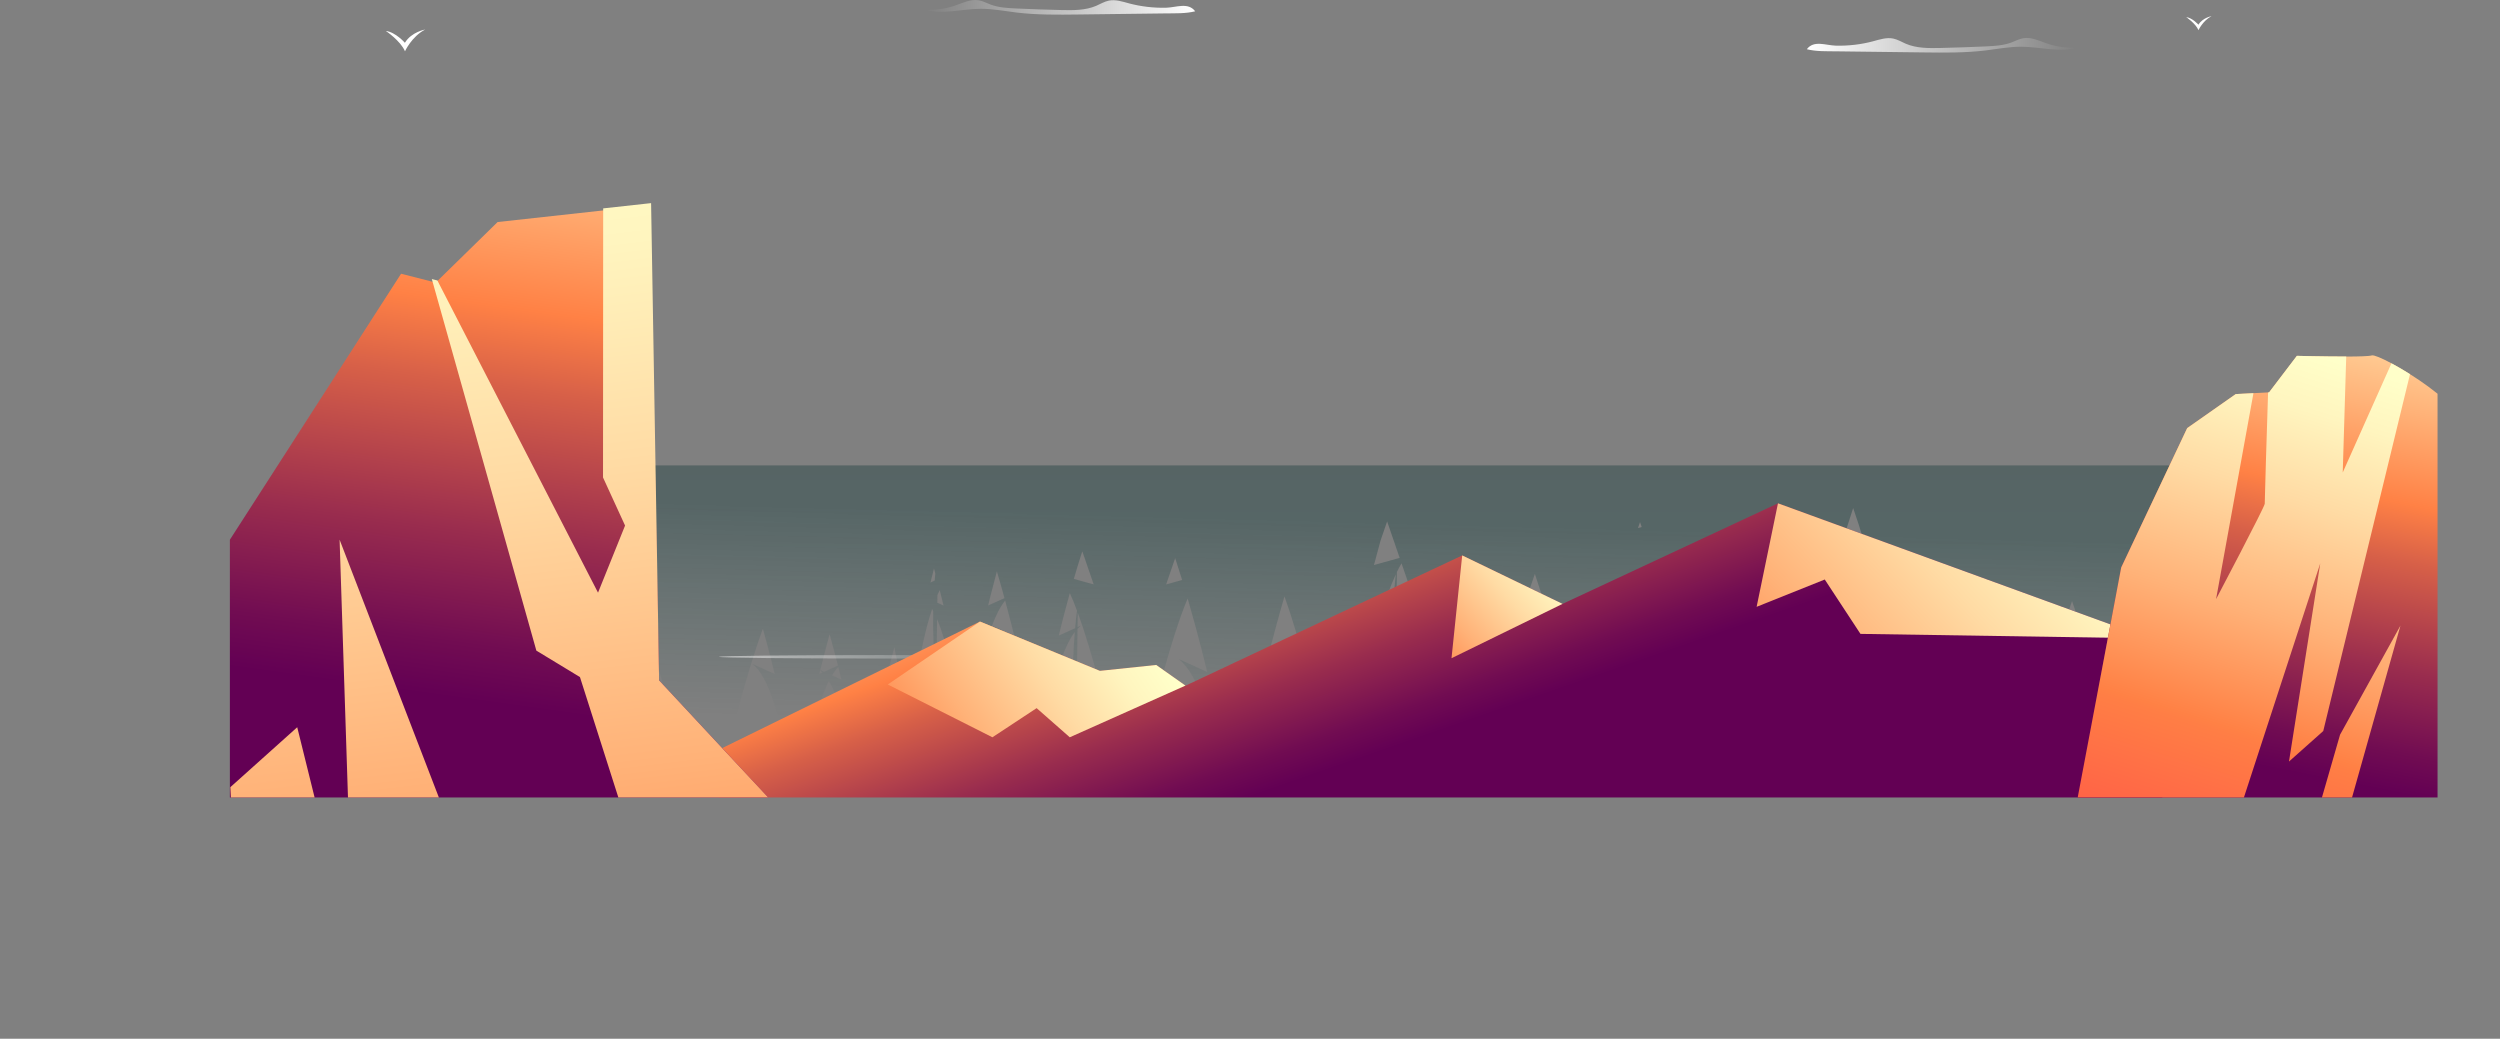 <?xml version="1.0" encoding="UTF-8"?>
<svg xmlns="http://www.w3.org/2000/svg" xmlns:xlink="http://www.w3.org/1999/xlink" viewBox="0 0 2183.21 907.12">
  <rect x="0" y="0" width="2183.21" height="907.12" fill="#808080" stroke="none"/>
  <defs>
    <style>
      .cls-1 {
        fill: none;
      }

      .cls-2 {
        mask: url(#mask);
      }

      .cls-3 {
        fill: url(#linear-gradient-8);
      }

      .cls-4 {
        fill: url(#linear-gradient-7);
      }

      .cls-5 {
        fill: url(#linear-gradient-6);
      }

      .cls-6 {
        fill: url(#linear-gradient-2);
      }

      .cls-7 {
        fill: url(#linear-gradient);
      }

      .cls-8 {
        isolation: isolate;
      }

      .cls-9 {
        fill: url(#linear-gradient-4);
      }

      .cls-9, .cls-10 {
        mix-blend-mode: color-dodge;
      }

      .cls-10 {
        fill: url(#linear-gradient-5);
      }

      .cls-11 {
        clip-path: url(#clippath-1);
      }

      .cls-12 {
        fill: url(#linear-gradient-3);
        opacity: .33;
      }

      .cls-13 {
        fill: #fff;
      }

      .cls-14 {
        fill: url(#linear-gradient-12);
      }

      .cls-15 {
        fill: url(#linear-gradient-15);
      }

      .cls-16 {
        fill: url(#linear-gradient-9);
      }

      .cls-16, .cls-17, .cls-18, .cls-19, .cls-20, .cls-21, .cls-22 {
        mix-blend-mode: soft-light;
      }

      .cls-17 {
        fill: url(#linear-gradient-10);
      }

      .cls-18 {
        fill: url(#linear-gradient-13);
      }

      .cls-19 {
        fill: url(#linear-gradient-11);
      }

      .cls-20 {
        fill: url(#linear-gradient-14);
      }

      .cls-21 {
        fill: url(#linear-gradient-17);
      }

      .cls-22 {
        fill: url(#linear-gradient-16);
      }

      .cls-23 {
        clip-path: url(#clippath);
      }
    </style>
    <linearGradient id="linear-gradient" x1="1172.4" y1="639.1" x2="1177.46" y2="451.89" gradientUnits="userSpaceOnUse">
      <stop offset="0" stop-color="#000" stop-opacity="0"/>
      <stop offset=".54" stop-color="#878787" stop-opacity=".53"/>
      <stop offset=".99" stop-color="#fff"/>
    </linearGradient>
    <mask id="mask" x="0" y="390.82" width="2029.09" height="545.91" maskUnits="userSpaceOnUse">
      <rect class="cls-7" x="314.06" y="402.32" width="1715.03" height="534.42"/>
    </mask>
    <clipPath id="clippath">
      <rect class="cls-1" x="210.67" y="390.82" width="1818.42" height="437.76" transform="translate(2239.76 1219.41) rotate(180)"/>
    </clipPath>
    <linearGradient id="linear-gradient-2" x1="-578.69" y1="-343.34" x2="-546.32" y2="-954.1" gradientTransform="translate(986.94 -136.85) rotate(-180)" gradientUnits="userSpaceOnUse">
      <stop offset="0" stop-color="#001c1e"/>
      <stop offset=".99" stop-color="#004543"/>
    </linearGradient>
    <linearGradient id="linear-gradient-3" x1="1003.4" y1="-408.97" x2="1003.4" y2="-791.51" gradientTransform="translate(0 -136.85) scale(1 -1)" xlink:href="#linear-gradient-2"/>
    <linearGradient id="linear-gradient-4" x1="857.76" y1="511.55" x2="503.37" y2="756.53" gradientUnits="userSpaceOnUse">
      <stop offset="0" stop-color="#fff" stop-opacity="0"/>
      <stop offset="1" stop-color="#fff"/>
    </linearGradient>
    <linearGradient id="linear-gradient-5" x1="1296.57" y1="522.24" x2="942.18" y2="767.22" xlink:href="#linear-gradient-4"/>
    <linearGradient id="linear-gradient-6" x1="3039.13" y1="-61.36" x2="3275.87" y2="-61.36" gradientTransform="translate(-2232.54 -5.25) rotate(1.32)" xlink:href="#linear-gradient-4"/>
    <linearGradient id="linear-gradient-7" x1="1305.08" y1="11.67" x2="1541.82" y2="11.67" gradientTransform="translate(3118.93 -5.25) rotate(178.68) scale(1 -1)" xlink:href="#linear-gradient-4"/>
    <linearGradient id="linear-gradient-8" x1="1129.48" y1="259.62" x2="1260.86" y2="637.06" gradientUnits="userSpaceOnUse">
      <stop offset="0" stop-color="#ffffc9"/>
      <stop offset=".07" stop-color="#fff5bf"/>
      <stop offset=".19" stop-color="#ffdba4"/>
      <stop offset=".34" stop-color="#ffb278"/>
      <stop offset=".5" stop-color="#ff8145"/>
      <stop offset=".6" stop-color="#d76048"/>
      <stop offset=".79" stop-color="#992c4e"/>
      <stop offset=".93" stop-color="#710c52"/>
      <stop offset="1" stop-color="#630054"/>
    </linearGradient>
    <linearGradient id="linear-gradient-9" x1="988.31" y1="540.82" x2="660.43" y2="767.48" gradientUnits="userSpaceOnUse">
      <stop offset="0" stop-color="#ffffc9"/>
      <stop offset=".09" stop-color="#fff5bf"/>
      <stop offset=".23" stop-color="#ffdba4"/>
      <stop offset=".42" stop-color="#ffb278"/>
      <stop offset=".61" stop-color="#ff8145"/>
      <stop offset=".62" stop-color="#ff7e45"/>
      <stop offset=".87" stop-color="#ff5747"/>
      <stop offset="1" stop-color="#ff4949"/>
    </linearGradient>
    <linearGradient id="linear-gradient-10" x1="1352.68" y1="477.15" x2="1169.52" y2="644.55" xlink:href="#linear-gradient-9"/>
    <linearGradient id="linear-gradient-11" x1="1797.44" y1="419.83" x2="1383.91" y2="812.6" xlink:href="#linear-gradient-9"/>
    <clipPath id="clippath-1">
      <rect class="cls-1" x="200.75" y="40.34" width="1927.92" height="656.06"/>
    </clipPath>
    <linearGradient id="linear-gradient-12" x1="1430.77" y1="85.89" x2="1383" y2="581.96" gradientTransform="translate(3490.89 515.56) rotate(-163.23) scale(1 -1)" xlink:href="#linear-gradient-8"/>
    <linearGradient id="linear-gradient-13" x1="1332.51" y1="227.22" x2="1336.47" y2="774.57" gradientTransform="translate(3490.89 515.56) rotate(-163.23) scale(1 -1)" xlink:href="#linear-gradient-9"/>
    <linearGradient id="linear-gradient-14" x1="1467.53" y1="226.25" x2="1471.48" y2="773.59" gradientTransform="translate(3490.89 515.56) rotate(-163.23) scale(1 -1)" xlink:href="#linear-gradient-9"/>
    <linearGradient id="linear-gradient-15" x1="492.6" y1="-72.4" x2="397.45" y2="609.96" xlink:href="#linear-gradient-8"/>
    <linearGradient id="linear-gradient-16" x1="492.75" y1="87.19" x2="725.58" y2="1447.72" gradientTransform="translate(-8.21 -19.11) rotate(2.8)" xlink:href="#linear-gradient-9"/>
    <linearGradient id="linear-gradient-17" x1="255.34" y1="116.3" x2="489.81" y2="1486.4" gradientTransform="translate(-8.21 -19.11) rotate(2.8)" xlink:href="#linear-gradient-9"/>
  </defs>
  <g class="cls-8">
    <g id="Layer_2">
      <g id="rocks">
        <g class="cls-2">
          <g id="reflection">
            <g class="cls-23">
              <path class="cls-6" d="M1544.63,648.54c.38-29.92.77-59.84,1.15-89.76-4.03,29.76-4.46,59.92-1.15,89.76Z"/>
              <path class="cls-12" d="M19.46,448.9l-19.46-8.8c29.19,22,38.92,151.77,38.92,151.77,0,0,3.12-41.55,11.11-81.62,20.29,41.28,27.4,136.07,27.4,136.07,0,0,5.12-68.29,19.08-114.19,15.82,33.4,33.69,108.27,33.69,108.27l-19.46-8.8c29.19,22,38.92,151.77,38.92,151.77,0,0,9.73-129.78,38.92-151.77l-19.46,8.8s26.76-112.18,43.78-123.18l-31.62,8.8,19.46-56.57c13.61,36.75,26.56,91,26.56,91l-19.46-8.8c29.19,22,38.92,151.77,38.92,151.77,0,0,8.92-118.97,35.31-148.39,11.34,44.82,15.61,101.65,15.61,101.65,0,0,7.4-98.71,28.66-138.54,12.26,35.86,23.09,81.22,23.09,81.22l-19.46-8.8c29.19,22,38.92,151.77,38.92,151.77,0,0,9.73-129.78,38.92-151.77l-19.46,8.8s12.17-51.01,25.32-87.61c24.26,34.26,32.56,144.93,32.56,144.93,0,0,6.74-89.81,25.81-132.66,14.42,36.48,28.88,97.06,28.88,97.06l-19.46-8.8c9.15,6.89,16.38,24.37,22.01,45.12.7,17,1.93,33.99,3.8,50.92.14-11.14.29-22.28.43-33.42,9.16,42.21,12.68,89.15,12.68,89.15,0,0,9.73-129.78,38.92-151.77l-19.46,8.8s10.03-42,21.71-77.13c1.28,3.29,2.56,6.74,3.83,10.32-4.62,50.16-4.32,100.69,1.23,150.78.61-47.31,1.22-94.62,1.82-141.94,13.25,39.46,24.73,87.58,24.73,87.58l-21.69-9.8c32.53,24.51,43.37,169.14,43.37,169.14,0,0,10.84-144.63,43.38-169.14l-21.69,9.8s14.48-60.71,29.68-101.66c6.13,21.95,10.34,39.58,10.34,39.58l-19.46-8.8c29.19,22,38.92,151.77,38.92,151.77,0,0,7.2-96.01,27.79-136.86,22.68,37.39,30.51,141.78,30.51,141.78,0,0,8.12-108.17,31.75-143.73,5.02,31.63,7.06,58.86,7.06,58.86,0,0,5.56-74.13,20.88-119.83.33.58.65,1.18.97,1.79-.41,20.26.46,40.54,2.69,60.7.23-17.85.46-35.7.69-53.54,18.52,43.46,25.09,131.02,25.09,131.02,0,0,6.04-80.46,22.86-125.41,29.12,22.19,38.83,151.7,38.83,151.7,0,0,8.51-113.47,33.48-146.18-2.49,30.05-2.16,60.29,1.17,90.27.4-31.02.8-62.04,1.2-93.06,1-1.06,2.03-2.01,3.08-2.8l-3.06,1.38c.05-4.25.11-8.49.16-12.74,13.45,36.72,26.13,89.84,26.13,89.84l-19.46-8.8c29.19,22,38.92,151.77,38.92,151.77,0,0,9.73-129.78,38.92-151.77l-19.46,8.8s15.88-66.55,30.96-102.15c9.51,32.73,16.53,61.86,17.05,64.05v.12s-24.88-11.24-24.88-11.24c8.77,6.61,16.17,20.82,22.36,38.69-1.68,26.88-1.12,53.87,1.85,80.67.31-24.04.62-48.08.93-72.12,18.07,58.78,24.7,147.1,24.7,147.1,0,0,12.46-166.17,49.84-194.34l-24.92,11.27s7.46-31.25,17.62-66.03c13.14,36.59,25.3,87.54,25.3,87.54l-19.46-8.8c29.19,22,38.92,151.77,38.92,151.77,0,0,9.73-129.78,38.92-151.77l-19.46,8.8s17.38-72.85,33.04-106.88c-4.16,35.39-4.4,71.16-.48,106.58.46-36.17.93-72.35,1.39-108.53,1.38-2.87,2.73-5.39,4.06-7.54l28.19,81.94-31.62-8.8c17.03,11,43.78,123.18,43.78,123.18l-19.46-8.8c29.19,22,38.92,151.77,38.92,151.77,0,0,9.73-129.78,38.92-151.77l-19.46,8.8s26.76-112.18,43.78-123.18l-31.62,8.8,25.01-72.71c14.89,43.52,28.05,98.69,28.05,98.69l-23.6-10.67c35.4,26.68,47.21,184.09,47.21,184.09,0,0,11.8-157.41,47.21-184.09l-23.6,10.67s7.41-31.06,17.4-64.95c16.96,21.71,40.36,119.81,40.36,119.81l-19.46-8.8c29.19,22,38.92,151.77,38.92,151.77,0,0,9.73-129.78,38.92-151.77l-19.46,8.8s5.47-22.91,13.03-49.04c29.14,22.14,38.85,151.72,38.85,151.72,0,0,9.73-129.78,38.92-151.77l-19.46,8.8s26.76-112.18,43.78-123.18l-23.74-2.22,14.63-45.39c12.89,36.44,24.65,85.73,24.65,85.73l-19.46-8.8c29.19,22,38.92,151.77,38.92,151.77,0,0,8.41-112.05,33.02-145.55-.1,10.13-.16,20.65-.16,31.45,0,9.5.04,18.79.12,27.78l-4.48-1.25c1.44.93,2.95,2.64,4.51,4.88.65,65.62,3.31,114.75,6.5,114.75.19,0,.37-.21.55-.54.05.42.07.84.12,1.26,0-.5.01-1.01.02-1.51,2.43-5.53,4.47-39.76,5.41-86.99,13.66,36.75,26.68,91.32,26.68,91.32l-19.46-8.8c29.19,22,38.92,151.77,38.92,151.77,0,0,9.73-129.78,38.92-151.77l-19.46,8.8s19.04-79.82,35.22-111.4c16.72,26.62,38.2,116.67,38.2,116.67l-19.46-8.8c29.19,22,38.92,151.77,38.92,151.77,0,0,9.73-129.78,38.92-151.77l-19.46,8.8s7.44-31.19,16.97-62.29c21.39,39.62,28.83,138.87,28.83,138.87,0,0,9.73-129.78,38.92-151.77l-19.46,8.8s26.76-112.18,43.78-123.18l-31.62,8.8,43.35-126.01H8.32c6.57,23.26,11.14,42.43,11.14,42.43ZM1905.26,643.64c1.17-3.68,2.37-7.32,3.58-10.88,2.21,8.62,3.52,14.09,3.52,14.09l-7.09-3.21ZM1898.17,598.87l.79-2.3c.19.64.37,1.29.56,1.93l-1.35.38ZM1785.83,593.6l23.64-68.71,25.45,73.98-23.65-6.58c2.15-3.59,4.23-6.23,6.18-7.48l-31.62,8.8ZM1708.47,589.67c.1-10.12.16-20.62.16-31.41,0-1.76,0-3.51,0-5.26l13.97,40.6-14.12-3.93ZM1681.92,529.39s3.14-13.16,7.95-30.89l5.75,16.71c-.04,2.65-.07,5.33-.1,8.04l-13.59,6.15ZM1525.37,605.68c2.86-9.88,6.01-20.21,9.29-29.94,6,21.54,10.1,38.71,10.1,38.71l-19.39-8.77ZM1433.72,532.7c3.75-12.64,7.85-25.58,12.04-37.38l15.5,45.04-27.54-7.66ZM1430.41,461.15l1.8-5.22,1.48,4.31-3.28.91ZM1199.85,493.45c1.6-6.17,3.57-13.51,5.77-21.42l5.74-16.67,10.95,31.84-22.46,6.25ZM1018.36,510.39l7.9-22.95c2.08,6.24,4.12,12.64,6.09,19.06l-13.99,3.89ZM937.76,505.56c2.3-7.95,4.8-16.17,7.39-24.14l9.97,28.97-17.36-4.83ZM924.59,555.08s3.9-16.35,9.67-37.16c2.08,4.52,4.18,9.71,6.27,15.33-.63,5.11-1.17,10.23-1.63,15.35l-14.31,6.47ZM866.31,546.33c3.38-9.03,7.2-16.62,11.49-21.84,4.76,17.58,7.87,30.59,7.87,30.59l-19.36-8.75ZM862.9,528.8s3.02-12.64,7.66-29.83c2.42,8.12,4.66,16.08,6.65,23.36l-14.31,6.47ZM818.54,526.33c.03-2.23.06-4.46.09-6.69.65-1.5,1.32-2.93,2.01-4.31,2.11,8.25,3.35,13.46,3.35,13.46l-5.45-2.46ZM812.58,508.67s1.13-4.73,3.05-12.26c.4,1.47.79,2.91,1.17,4.32-.19,2.1-.4,4.2-.56,6.3l-3.65,1.65ZM773.77,593.54s2.84-11.91,7.25-28.31c1.61,7.68,3.05,15.47,4.31,23.08l-11.56,5.23ZM726.54,589.78c1.76-2.9,3.6-5.39,5.54-7.4,1.75,6.9,2.77,11.16,2.77,11.16l-8.31-3.76ZM719.72,586.7l-3.4-1.54c1.36-5.53,4.3-17.23,8.16-31.31,2.98,10.67,5.5,20.28,7.31,27.39l-12.07,5.46ZM715.47,588.62s.28-1.16.77-3.18c.69.58,1.37,1.21,2.04,1.9l-2.81,1.27ZM468.81,501.16c1.94-7.6,4.67-18,7.9-29.46l12.04,35-4.32-1.2c.24-.2.48-.41.72-.59l-1.08.49-15.25-4.24ZM465.69,513.72s.23-.97.66-2.7c.32.65.64,1.29.96,1.97l-1.62.73ZM414.91,508.36c2.16-5.83,4.34-11.22,6.48-15.88,3.32,12.64,5.37,21.24,5.37,21.24l-11.86-5.36ZM400.51,484.99l10.35-30.08c2.63,8.72,5.07,17.33,7.22,25.19l-17.57,4.89ZM325.4,481.69c1.47-5.41,3.09-11.21,4.82-17.18l7.05,20.48-11.87-3.3ZM317.14,513.72s1.13-4.74,3.06-12.29c1.18,2.96,2.36,6.07,3.54,9.31l-6.6,2.98ZM266.22,560.45s3.14-13.16,7.95-30.9c2.78,7.16,5.27,15.3,7.5,23.91l-15.45,6.98ZM209.35,444.46l2.62-7.62,3.18,9.23-5.8-1.61ZM100.23,521.07c2.84-7.62,5.99-14.23,9.48-19.26l8.33,24.22-17.81-4.96ZM96.89,503.35s2.17-9.09,5.66-22.34l5.89,17.12-11.55,5.22ZM52.05,500.67c.81-3.65,1.67-7.26,2.57-10.8,2.11,8.26,3.36,13.47,3.36,13.47l-5.92-2.68Z"/>
            </g>
          </g>
        </g>
        <g id="waves">
          <path class="cls-9" d="M908.16,573.59c0-.83-62.75-1.51-140.16-1.51s-140.16.68-140.16,1.51,62.75,1.51,140.16,1.51,140.16-.68,140.16-1.51Z"/>
          <ellipse class="cls-10" cx="1206.82" cy="584.28" rx="140.16" ry="1.51"/>
        </g>
        <path id="cloud" class="cls-5" d="M985.73,2.88c-5.72-1.53-11.63-3.52-17.43-2.33-3.91.8-7.38,2.98-11.05,4.55-9.35,3.98-19.87,3.91-30.03,3.68-13.26-.3-26.52-.76-39.77-1.37-7.58-.35-15.3-.78-22.41-3.44-3.45-1.29-6.75-3.11-10.39-3.72-7.02-1.18-13.87,2.28-20.6,4.6-8.66,2.99-17.95,4.17-27.08,3.46,15.8,4.79,32.71-.5,49.23-.62,10.64-.07,21.17,2.02,31.74,3.29,17.82,2.14,35.83,1.91,53.77,1.69,25.38-.32,50.77-.64,76.15-.96,8.49-.11,17.62.25,25.87-1.84-6.13-8.17-16.59-3.32-25.42-3.11-10.97.26-21.99-1.03-32.59-3.86Z"/>
        <path id="cloud-2" data-name="cloud" class="cls-4" d="M1635.88,36c5.72-1.53,11.63-3.52,17.43-2.33,3.91.8,7.38,2.98,11.05,4.55,9.35,3.98,19.87,3.91,30.03,3.68,13.26-.3,26.52-.76,39.77-1.37,7.58-.35,15.3-.78,22.41-3.44,3.45-1.29,6.75-3.11,10.39-3.72,7.02-1.18,13.87,2.28,20.6,4.6,8.66,2.99,17.95,4.17,27.08,3.46-15.8,4.79-32.71-.5-49.23-.62-10.64-.07-21.17,2.02-31.74,3.29-17.82,2.14-35.83,1.91-53.77,1.69-25.38-.32-50.77-.64-76.15-.96-8.49-.11-17.62.25-25.87-1.84,6.13-8.17,16.59-3.32,25.42-3.11,10.97.26,21.98-1.03,32.59-3.86Z"/>
        <path id="bird" class="cls-13" d="M371.34,25.76s-12.05,2.11-17.75,11.6c0,0-8.11-9.29-16.65-10.33,0,0,12.81,8.56,16.73,17.76,0,0,5.81-12.86,17.67-19.03Z"/>
        <path id="bird-2" data-name="bird" class="cls-13" d="M1931.28,14.11s-7.75,1.36-11.42,7.46c0,0-5.22-5.98-10.71-6.64,0,0,8.24,5.5,10.76,11.42,0,0,3.74-8.27,11.37-12.24Z"/>
        <g id="mountain">
          <polygon class="cls-3" points="1888.31 561.75 1888.31 696.41 627.85 696.41 627.85 654.7 855.78 542.81 960.55 585.85 1009.7 580.68 1035.21 598.66 1035.28 598.7 1035.37 598.76 1039.39 596.87 1276.93 485.05 1364.56 527.33 1365.24 527.02 1552.68 439.54 1876.54 557.46 1888.31 561.75"/>
          <polygon class="cls-16" points="1035.28 598.7 934.21 643.86 905.27 618.4 866.66 643.86 775.26 597.74 855.79 542.81 960.54 585.85 1009.7 580.69 1035.21 598.66 1035.28 598.7"/>
          <polygon class="cls-17" points="1365.24 527.02 1267.58 574.81 1276.92 485.05 1364.56 527.33 1365.24 527.02"/>
          <polygon class="cls-19" points="1876.55 557.47 1876.55 557.47 1624.7 553.56 1593.53 506.07 1534.03 529.93 1552.68 439.53 1876.55 557.47"/>
        </g>
        <g id="rocks-2" data-name="rocks">
          <g class="cls-11">
            <g>
              <path class="cls-14" d="M1852.42,495.53l-40.21,212.57,122.71,63.92,61.72,32.16,23.54,12.27,104.96,54.67,58.07-210.2s-35.44-272.56-34.86-291.73c.32-10.93-22.7-29.15-43.73-42.44-5.73-3.6-11.29-6.85-16.21-9.48-8.73-4.68-15.4-7.44-17.17-6.89-2.33.73-11.53.98-22.33.99-19.06.03-43.09-.62-43.09-.62l-24.28,31.89-.87.05-12.77.66-15.45.8-42.41,29.7-57.63,121.69Z"/>
              <polygon class="cls-18" points="1996.64 804.19 2020.18 816.46 2096.28 546.33 2043.53 641.61 1996.64 804.19"/>
              <path class="cls-20" d="M1852.42,495.53l-40.21,212.57,122.71,63.92,91.33-280.06-27.32,173.09,29.93-26.65,75.77-311.65c-5.73-3.6-11.29-6.85-16.21-9.48l-42.55,95.34,3.05-101.24c-19.06.03-43.09-.62-43.09-.62l-24.28,31.89-.87.05c-1.07,33.31-3.03,95.48-2.92,97.23.13,2.4-42.49,83.26-42.49,83.26l32.64-179.83-15.45.8-42.41,29.7-57.63,121.69Z"/>
            </g>
            <g>
              <polygon class="cls-15" points="653.46 907.12 674.43 700.24 575.59 594.15 567.44 179.29 525.6 183.89 434.56 193.9 380.7 246.61 380.53 246.77 375.95 245.6 350.25 239.05 144.8 558.24 86.98 703.37 168.16 907.12 653.46 907.12"/>
              <polygon class="cls-22" points="506.47 591.29 607.18 907.12 654.72 907.12 674.43 700.24 575.59 594.15 568.59 177.38 526.75 181.98 526.61 416.98 545.86 458.97 522.24 517.56 381.84 244.69 381.67 244.85 377.1 243.69 468.39 568.17 506.47 591.29"/>
              <polygon class="cls-21" points="464.4 907.12 296.57 471.29 308.28 831.93 259.56 635.08 201.16 687.42 211.32 907.12 464.4 907.12"/>
            </g>
          </g>
        </g>
      </g>
    </g>
  </g>
</svg>
